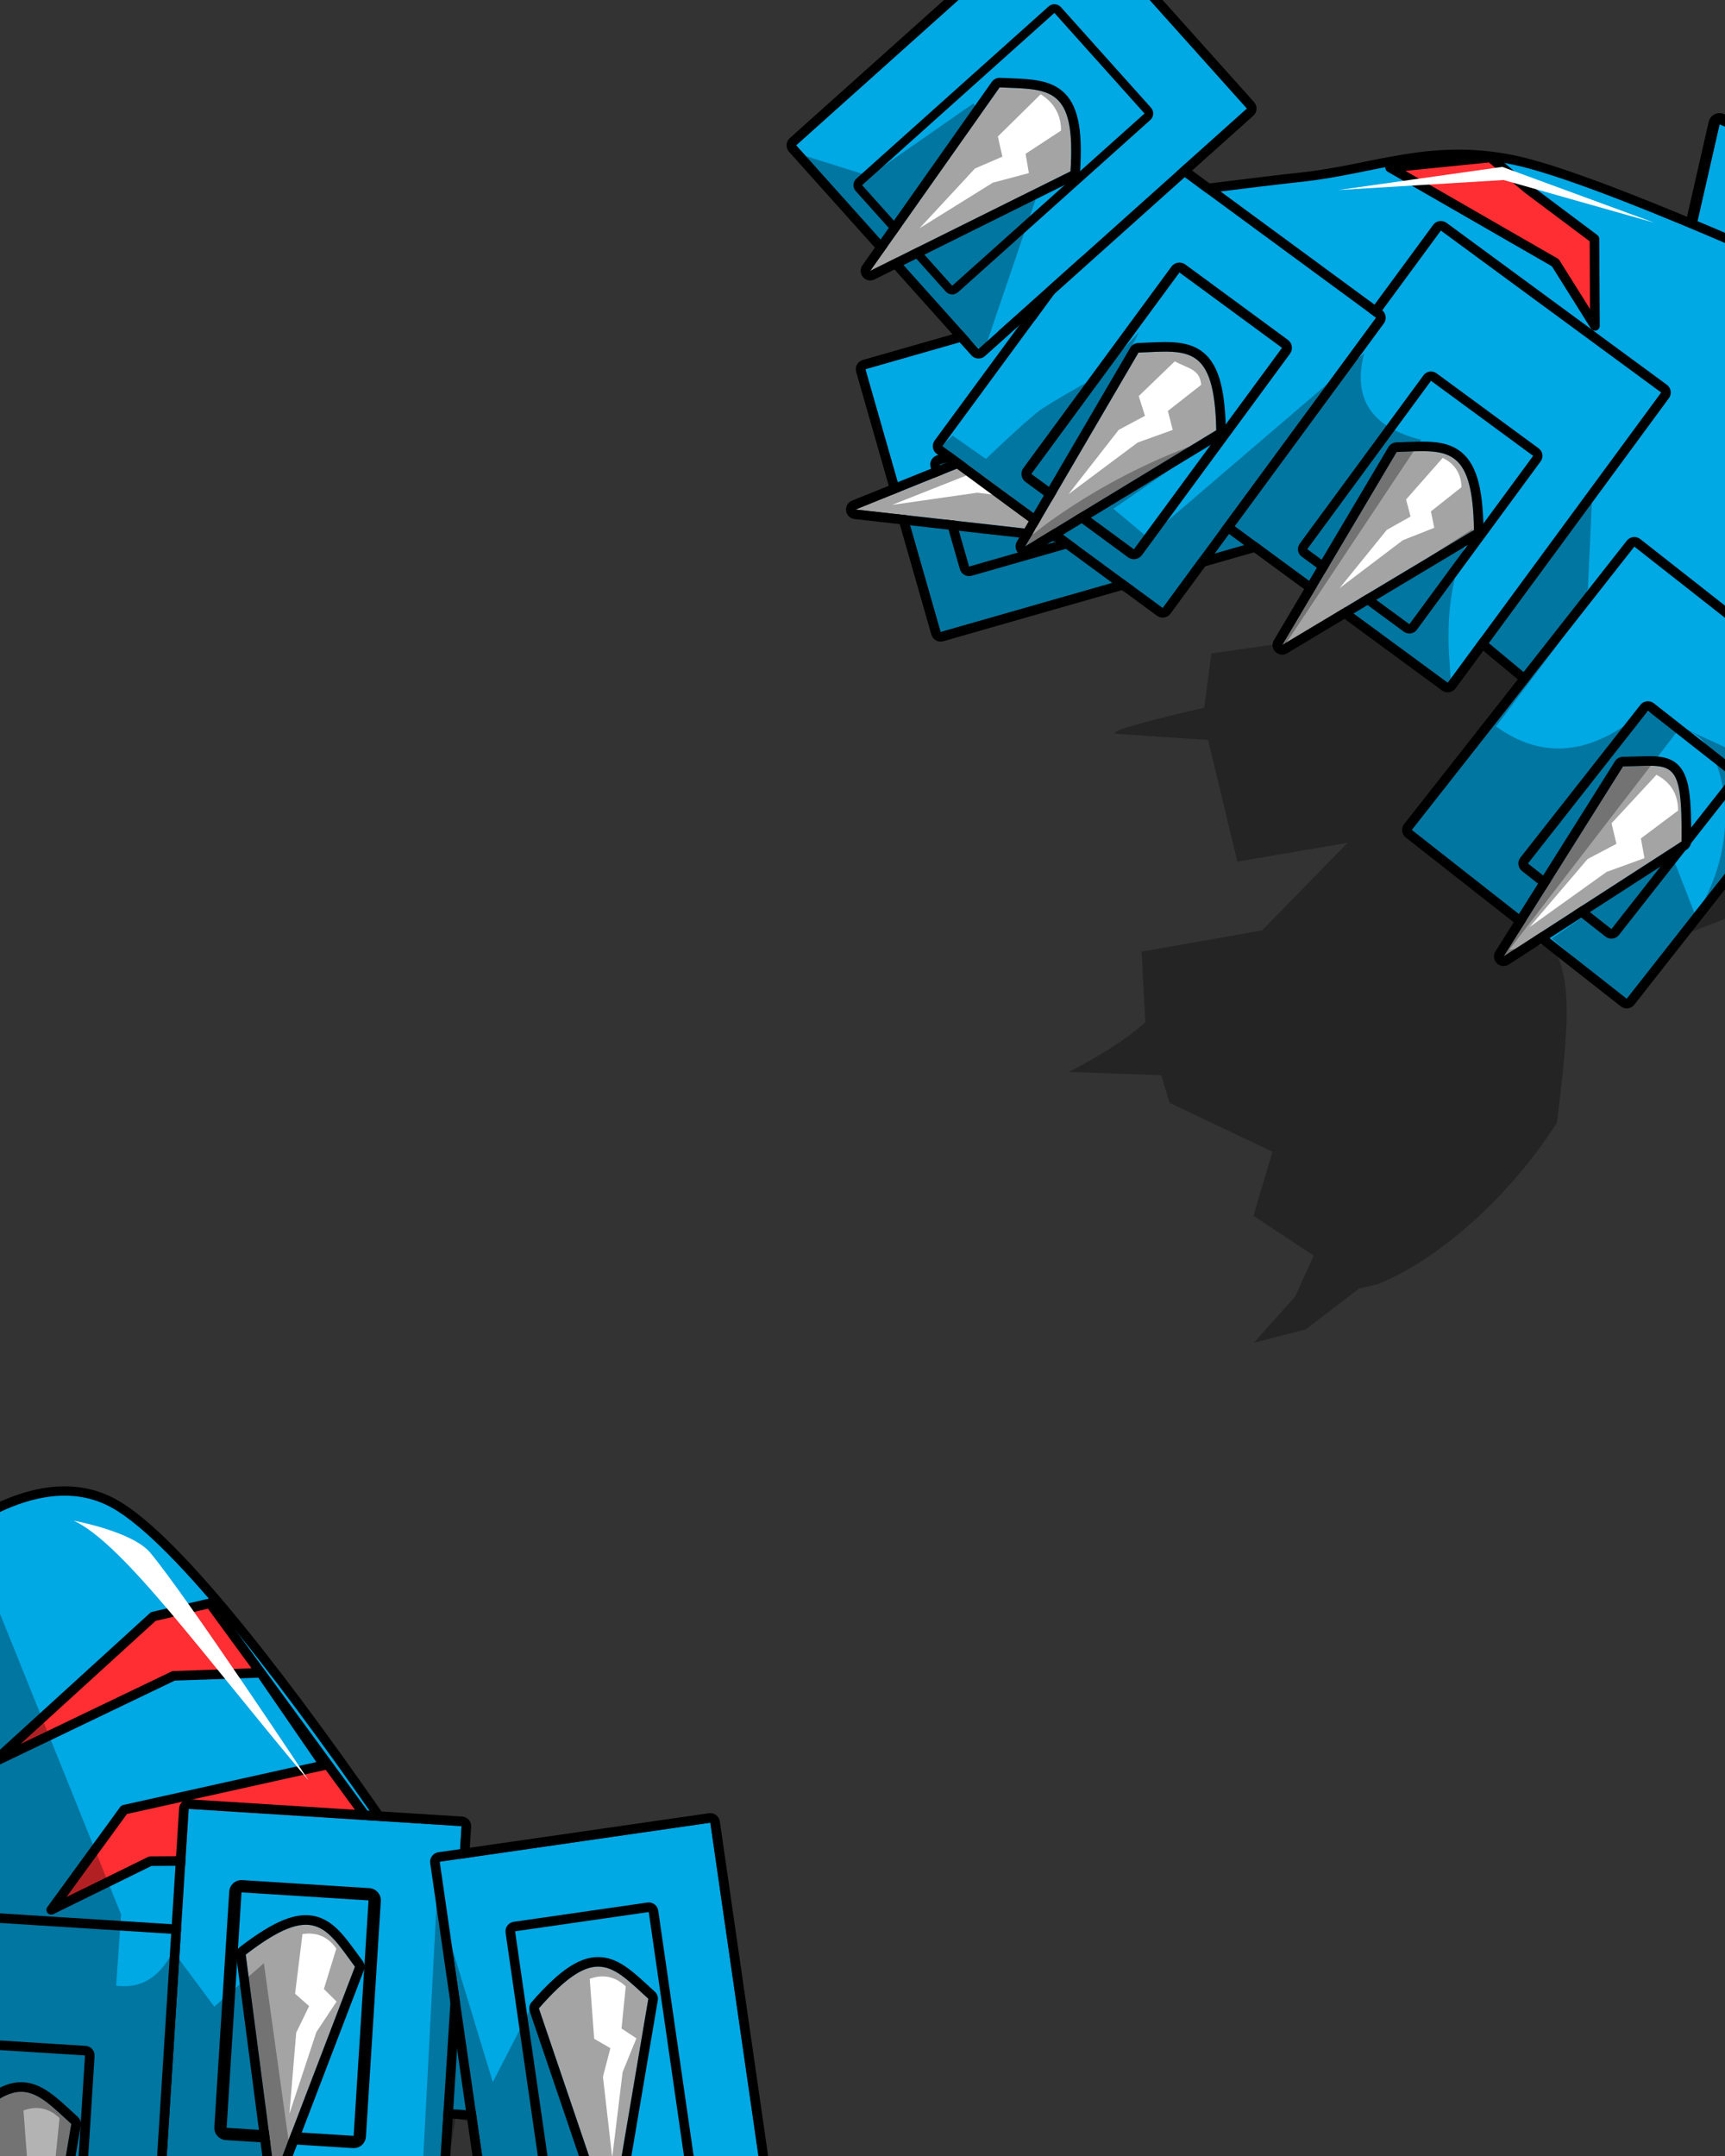 <svg width="2160" height="2700" viewBox="0 0 2160 2700" fill="none" xmlns="http://www.w3.org/2000/svg">
<rect x="0" y="0" width="2160" height="2700" fill="#333333" stroke="none"/>
<g clip-path="url(#clip0_593_3740)">
<path fill-rule="evenodd" clip-rule="evenodd" d="M-352.612 1833.46L-578.101 2141.41L-235.152 2591.3L84.177 1966.71L-352.612 1833.46Z" fill="#00A8E4"/>
<path fill-rule="evenodd" clip-rule="evenodd" d="M-344.899 1808.18L91.89 1941.43C99.369 1943.72 105.457 1949.2 108.511 1956.39C111.565 1963.59 111.27 1971.78 107.711 1978.74L-211.619 2603.34C-215.752 2611.42 -223.748 2616.82 -232.791 2617.63C-241.836 2618.44 -250.664 2614.55 -256.17 2607.33L-599.119 2157.44C-606.219 2148.12 -606.344 2135.24 -599.425 2125.8L-373.935 1817.84C-367.293 1808.77 -355.648 1804.9 -344.899 1808.18ZM-352.612 1833.46L-578.101 2141.41L-235.152 2591.3L84.177 1966.71L-352.612 1833.46Z" fill="black"/>
<path fill-rule="evenodd" clip-rule="evenodd" d="M142.604 1882.88C-20.524 1792.97 -252.922 2119.15 -252.922 2119.15L-332.762 2583.65L725.851 2658.6C725.851 2658.6 305.735 1972.78 142.604 1882.88Z" fill="#00A8E4" stroke="black" stroke-width="11.696" stroke-miterlimit="1.5" stroke-linecap="square" stroke-linejoin="round"/>
<path fill-rule="evenodd" clip-rule="evenodd" d="M191.923 2024.39L-8.536 2207.14L217.352 2098.7L326.514 2094.88L406.117 2210.62L155.44 2266.33L64.141 2391.75L188.253 2330.77L497.447 2328.8L262.917 2007.84L191.923 2024.39Z" fill="#FF2E33" stroke="black" stroke-width="12" stroke-miterlimit="1.5" stroke-linecap="square" stroke-linejoin="round"/>
<path fill-rule="evenodd" clip-rule="evenodd" d="M92.258 1904.33C154.267 1933.06 252.819 2070.99 386.694 2230.11C386.694 2230.11 233.683 1998.97 188.041 1944.39C165.841 1917.84 92.258 1904.33 92.258 1904.33Z" fill="white"/>
<path d="M217.753 2421.92L-123.933 2400.31L-152.414 2850.65L189.272 2872.26L217.753 2421.92Z" fill="#00A8E4"/>
<path fill-rule="evenodd" clip-rule="evenodd" d="M229.729 2422.68L201.247 2873.02C200.83 2879.63 195.128 2884.66 188.514 2884.24L-153.172 2862.63C-159.786 2862.21 -164.809 2856.5 -164.391 2849.89L-135.909 2399.55C-135.491 2392.95 -129.789 2387.92 -123.175 2388.34L218.511 2409.95C225.125 2410.36 230.147 2416.07 229.729 2422.68ZM217.753 2421.92L-123.933 2400.31L-152.415 2850.65L189.271 2872.26L217.753 2421.92Z" fill="black"/>
<path d="M106.449 2574.09L-51.959 2564.07L-69.286 2838.02L89.122 2848.04L106.449 2574.09Z" fill="#00A8E4"/>
<path fill-rule="evenodd" clip-rule="evenodd" d="M118.425 2574.84L101.098 2848.8C100.68 2855.42 94.978 2860.44 88.364 2860.02L-70.043 2850C-76.657 2849.58 -81.68 2843.88 -81.262 2837.27L-63.935 2563.31C-63.517 2556.7 -57.816 2551.68 -51.202 2552.09L107.206 2562.11C113.82 2562.53 118.843 2568.23 118.425 2574.84ZM106.449 2574.08L-51.959 2564.07L-69.286 2838.03L89.122 2848.05L106.449 2574.08Z" fill="black"/>
<path fill-rule="evenodd" clip-rule="evenodd" d="M89.278 2659.82C43.609 2618.2 22.919 2590.66 -47.794 2671.87L42.297 2937.01L89.278 2659.82Z" fill="#A4A4A4"/>
<path fill-rule="evenodd" clip-rule="evenodd" d="M101.106 2661.82L54.127 2939.02C53.211 2944.43 48.732 2948.54 43.255 2948.97C37.778 2949.41 32.7 2946.08 30.936 2940.87L-59.156 2675.73C-60.533 2671.69 -59.651 2667.21 -56.842 2663.99C-38.209 2642.59 -22.786 2628.45 -9.508 2619.81C5.978 2609.74 19.187 2606.65 31.302 2607.84C41.049 2608.8 50.247 2612.6 59.492 2618.69C71.162 2626.38 83.121 2637.97 97.36 2650.94C100.378 2653.7 101.788 2657.8 101.106 2661.82ZM89.278 2659.82C43.609 2618.2 22.919 2590.66 -47.794 2671.87L42.297 2937.01L89.278 2659.82Z" fill="black"/>
<path fill-rule="evenodd" clip-rule="evenodd" d="M29.426 2642.95L35.009 2718L55.295 2729.77L45.993 2765.6L57.582 2866.8L70.617 2759.79L87.889 2717.43L69.231 2705.13L74.551 2652.44C61.431 2640.09 46.444 2636.66 29.426 2642.95Z" fill="white"/>
<path d="M577.957 2286.92L236.271 2265.31L207.79 2715.64L549.476 2737.25L577.957 2286.92Z" fill="#00A8E4"/>
<path fill-rule="evenodd" clip-rule="evenodd" d="M589.933 2287.68L561.451 2738.01C561.033 2744.62 555.332 2749.65 548.718 2749.23L207.032 2727.62C200.418 2727.21 195.395 2721.5 195.813 2714.89L224.295 2264.55C224.713 2257.94 230.415 2252.91 237.029 2253.33L578.715 2274.94C585.328 2275.36 590.351 2281.07 589.933 2287.68ZM577.957 2286.92L236.271 2265.31L207.789 2715.65L549.475 2737.26L577.957 2286.92Z" fill="black"/>
<path d="M461.482 2379.92L302.416 2369.86L283.768 2664.71L442.835 2674.77L461.482 2379.92Z" fill="#00A8E4"/>
<path fill-rule="evenodd" clip-rule="evenodd" d="M476.852 2380.9L458.204 2675.74C457.667 2684.23 450.351 2690.68 441.863 2690.14L282.796 2680.08C274.308 2679.54 267.862 2672.23 268.399 2663.74L287.046 2368.89C287.583 2360.4 294.9 2353.96 303.388 2354.5L462.454 2364.56C470.943 2365.09 477.389 2372.41 476.852 2380.9ZM461.482 2379.92L302.416 2369.86L283.768 2664.71L442.835 2674.77L461.482 2379.92Z" fill="black"/>
<path fill-rule="evenodd" clip-rule="evenodd" d="M444.453 2462.94C407.85 2413.16 392.98 2382.09 307.686 2447.83L343.926 2725.5L444.453 2462.94Z" fill="#A4A4A4"/>
<path fill-rule="evenodd" clip-rule="evenodd" d="M455.66 2467.22L355.133 2729.79C353.169 2734.92 347.97 2738.06 342.515 2737.41C337.059 2736.77 332.738 2732.5 332.027 2727.05L295.787 2449.38C295.234 2445.14 296.976 2440.93 300.361 2438.32C322.837 2421 340.74 2410.16 355.456 2404.3C372.615 2397.48 386.176 2397.03 397.824 2400.59C407.191 2403.44 415.46 2408.97 423.331 2416.76C433.262 2426.59 442.71 2440.31 454.121 2455.82C456.54 2459.12 457.12 2463.41 455.66 2467.22ZM444.453 2462.94C407.85 2413.16 392.98 2382.09 307.686 2447.82L343.926 2725.5L444.453 2462.94Z" fill="black"/>
<path fill-rule="evenodd" clip-rule="evenodd" d="M378.748 2422.09L369.478 2496.77L387.054 2512.3L370.894 2545.61L362.373 2647.11L396.18 2544.75L421.438 2506.61L405.56 2490.88L421.129 2440.26C410.693 2425.57 396.67 2419.27 378.748 2422.09Z" fill="white"/>
<path d="M889.462 2282.61L550.603 2331.51L615.048 2778.12L953.907 2729.22L889.462 2282.61Z" fill="#00A8E4"/>
<path fill-rule="evenodd" clip-rule="evenodd" d="M901.339 2280.9L965.785 2727.51C966.73 2734.06 962.181 2740.15 955.622 2741.1L616.763 2790C610.204 2790.94 604.117 2786.39 603.172 2779.83L538.726 2333.22C537.78 2326.67 542.33 2320.58 548.889 2319.63L887.748 2270.73C894.307 2269.79 900.393 2274.34 901.339 2280.9ZM889.462 2282.61L550.603 2331.51L615.049 2778.12L953.908 2729.22L889.462 2282.61Z" fill="black"/>
<path d="M812.357 2394.46L644.965 2418.61L698.006 2786.2L865.399 2762.04L812.357 2394.46Z" fill="#00A8E4"/>
<path fill-rule="evenodd" clip-rule="evenodd" d="M824.234 2392.74L877.277 2760.33C878.223 2766.89 873.673 2772.98 867.113 2773.92L699.721 2798.08C693.161 2799.02 687.076 2794.47 686.13 2787.91L633.088 2420.33C632.141 2413.77 636.691 2407.68 643.251 2406.74L810.643 2382.58C817.203 2381.63 823.288 2386.19 824.234 2392.74ZM812.357 2394.46L644.965 2418.61L698.007 2786.2L865.4 2762.05L812.357 2394.46Z" fill="black"/>
<path fill-rule="evenodd" clip-rule="evenodd" d="M811.825 2503.08C766.155 2461.46 745.47 2433.92 674.755 2515.13L764.845 2780.27L811.825 2503.08Z" fill="#A4A4A4"/>
<path fill-rule="evenodd" clip-rule="evenodd" d="M823.656 2505.08L776.676 2782.27C775.759 2787.69 771.279 2791.79 765.802 2792.23C760.326 2792.67 755.25 2789.33 753.483 2784.13L663.392 2518.99C662.018 2514.95 662.898 2510.47 665.704 2507.25C684.34 2485.85 699.763 2471.7 713.043 2463.07C728.526 2453.01 741.735 2449.91 753.854 2451.1C763.599 2452.06 772.795 2455.86 782.043 2461.96C793.712 2469.64 805.67 2481.23 819.907 2494.2C822.926 2496.95 824.339 2501.06 823.656 2505.08ZM811.825 2503.08C766.155 2461.46 745.47 2433.92 674.755 2515.13L764.845 2780.27L811.825 2503.08Z" fill="black"/>
<path fill-rule="evenodd" clip-rule="evenodd" d="M738.432 2478.14L744.015 2553.19L764.301 2564.96L754.999 2600.79L766.588 2701.99L779.623 2594.98L796.895 2552.62L778.237 2540.32L783.558 2487.63C770.437 2475.28 755.45 2471.85 738.432 2478.14Z" fill="white"/>
<path fill-rule="evenodd" clip-rule="evenodd" d="M665.387 2513.57L617.062 2607.49L547.046 2376.66L528.613 2728.93L557.72 2728.09L570.446 2652.84L594.036 2658.3L620.11 2814.57L738.779 2738.35L665.387 2513.57Z" fill="black" fill-opacity="0.3"/>
<path fill-rule="evenodd" clip-rule="evenodd" d="M-6.704 2004.35L151.607 2397.56L145.446 2486.76C173.846 2490.33 198.493 2479.36 216.704 2443.5L268.317 2512.96L330.406 2458.56L365.699 2712.06L-24.703 2715.92L-6.704 2004.35Z" fill="black" fill-opacity="0.3"/>
<path d="M1517.43 338.209L1611.61 667.367L1177.79 791.505L1083.6 462.347L1517.43 338.209Z" fill="#00A8E4"/>
<path fill-rule="evenodd" clip-rule="evenodd" d="M1528.96 334.909L1623.15 664.067C1624.97 670.438 1621.28 677.084 1614.91 678.905L1181.09 803.044C1174.72 804.865 1168.07 801.179 1166.25 794.808L1072.06 465.65C1070.24 459.279 1073.93 452.633 1080.3 450.812L1514.12 326.673C1520.49 324.852 1527.14 328.537 1528.96 334.909ZM1517.43 338.21L1083.6 462.349L1177.79 791.507L1611.61 667.368L1517.43 338.21Z" fill="black"/>
<path d="M1410.69 514.788L1447.26 642.594L1213.47 709.491L1176.9 581.685L1410.69 514.788Z" fill="#00A8E4"/>
<path fill-rule="evenodd" clip-rule="evenodd" d="M1422.22 511.487L1458.79 639.293C1460.62 645.665 1456.93 652.308 1450.56 654.13L1216.77 721.028C1210.4 722.85 1203.76 719.165 1201.93 712.793L1165.36 584.987C1163.54 578.616 1167.23 571.971 1173.6 570.149L1407.39 503.251C1413.75 501.429 1420.4 505.116 1422.22 511.487ZM1410.69 514.788L1176.9 581.686L1213.47 709.491L1447.26 642.593L1410.69 514.788Z" fill="black"/>
<path fill-rule="evenodd" clip-rule="evenodd" d="M1332.08 532.895C1382.5 568.607 1413.83 582.922 1349.62 669.374L1071.35 638.073L1332.08 532.895Z" fill="#A4A4A4"/>
<path fill-rule="evenodd" clip-rule="evenodd" d="M1339.01 523.103C1354.74 534.238 1368.62 543.437 1378.62 553.193C1386.55 560.925 1392.23 569.097 1395.25 578.408C1399.01 589.993 1398.8 603.559 1392.29 620.835C1386.69 635.653 1376.18 653.748 1359.26 676.527C1356.71 679.96 1352.53 681.774 1348.28 681.298L1070.01 649.998C1064.54 649.383 1060.2 645.141 1059.45 639.697C1058.71 634.253 1061.77 629 1066.86 626.943L1327.59 521.765C1331.38 520.238 1335.68 520.744 1339.01 523.103ZM1332.08 532.896L1071.35 638.074L1349.62 669.374C1413.83 582.923 1382.5 568.608 1332.08 532.896Z" fill="black"/>
<path fill-rule="evenodd" clip-rule="evenodd" d="M1325.89 546.794L1254.89 571.729L1248.81 594.384L1211.79 594.74L1117.11 632.28L1223.82 616.997L1269.21 622.636L1276.23 601.425L1328.49 592.826C1337 576.941 1336.4 561.587 1325.89 546.794Z" fill="white"/>
<path fill-rule="evenodd" clip-rule="evenodd" d="M2573.68 333.865L2548.89 714.737L1997.13 839.543L2153.23 155.647L2573.68 333.865Z" fill="#00A8E4"/>
<path fill-rule="evenodd" clip-rule="evenodd" d="M2587.65 334.771L2562.86 715.653C2562.45 721.842 2558.03 727.026 2551.98 728.393L2000.22 853.199C1995.53 854.258 1990.62 852.837 1987.22 849.43C1983.82 846.032 1982.41 841.119 1983.48 836.426L2139.58 152.53C2140.5 148.491 2143.17 145.063 2146.85 143.179C2150.54 141.297 2154.88 141.136 2158.69 142.754L2579.14 320.973C2584.62 323.298 2588.04 328.832 2587.65 334.771ZM2573.68 333.865L2153.23 155.647L1997.13 839.543L2548.89 714.737L2573.68 333.865Z" fill="black"/>
<path fill-rule="evenodd" clip-rule="evenodd" d="M2300.11 360.089L2248.1 1031.29L2167.31 1065.28L1217.07 274.239C1217.07 274.239 1517.88 234.005 1630.87 221.68C1721.42 211.795 1790.72 178.938 1895.03 200.276C2001.67 222.08 2300.11 360.089 2300.11 360.089Z" fill="#00A8E4" stroke="black" stroke-width="11.696" stroke-miterlimit="1.5" stroke-linecap="square" stroke-linejoin="round"/>
<path fill-rule="evenodd" clip-rule="evenodd" d="M1740.64 209.9L1947.5 329.01L1997.15 408.128L1996.5 299.135L1912.46 236.163L1866.38 197.219L1740.64 209.9Z" fill="#FF2E33" stroke="black" stroke-width="12" stroke-miterlimit="1.5" stroke-linecap="square" stroke-linejoin="round"/>
<path fill-rule="evenodd" clip-rule="evenodd" d="M2071.43 278.912L1881.2 209L1675.78 237.997L1882.72 225.445L2071.43 278.912Z" fill="white"/>
<path d="M2046.47 684.529L2315.7 896.029L2036.94 1250.87L1767.71 1039.36L2046.47 684.529Z" fill="#00A8E4"/>
<path fill-rule="evenodd" clip-rule="evenodd" d="M2053.88 675.092L2323.11 886.593C2328.32 890.687 2329.22 898.237 2325.13 903.442L2046.38 1258.28C2042.29 1263.49 2034.74 1264.4 2029.53 1260.31L1760.3 1048.81C1755.09 1044.71 1754.18 1037.16 1758.27 1031.96L2037.03 677.116C2041.12 671.91 2048.67 670.998 2053.88 675.092ZM2046.47 684.529L1767.71 1039.37L2036.94 1250.87L2315.7 896.029L2046.47 684.529Z" fill="black"/>
<path d="M2063.47 890.158L2168.01 972.279L2017.79 1163.5L1913.25 1081.38L2063.47 890.158Z" fill="#00A8E4"/>
<path fill-rule="evenodd" clip-rule="evenodd" d="M2070.88 880.725L2175.42 962.847C2180.63 966.941 2181.53 974.485 2177.44 979.693L2027.22 1170.92C2023.13 1176.12 2015.58 1177.03 2010.37 1172.94L1905.84 1090.82C1900.62 1086.72 1899.72 1079.18 1903.81 1073.97L2054.03 882.745C2058.13 877.537 2065.67 876.631 2070.88 880.725ZM2063.47 890.158L1913.25 1081.38L2017.79 1163.5L2168.01 972.28L2063.47 890.158Z" fill="black"/>
<path fill-rule="evenodd" clip-rule="evenodd" d="M2032.36 959.762C2094.14 959.147 2106.89 946.227 2105.53 1053.9L1882.74 1197.79L2032.36 959.762Z" fill="#A4A4A4"/>
<path fill-rule="evenodd" clip-rule="evenodd" d="M2032.24 947.763C2051.4 947.569 2065.99 946.317 2077 947.546C2087.06 948.667 2094.78 951.749 2100.87 957.505C2106.55 962.879 2111.02 970.909 2113.73 983.425C2116.93 998.172 2117.96 1020.47 2117.53 1054.05C2117.48 1058.07 2115.42 1061.8 2112.04 1063.98L1889.25 1207.87C1884.52 1210.93 1878.31 1210.29 1874.31 1206.33C1870.3 1202.38 1869.58 1196.17 1872.58 1191.41L2022.19 953.376C2024.37 949.916 2028.15 947.804 2032.24 947.763ZM2032.36 959.761L1882.74 1197.79L2105.53 1053.9C2106.89 946.226 2094.14 959.146 2032.36 959.761Z" fill="black"/>
<path fill-rule="evenodd" clip-rule="evenodd" d="M2074.16 970.327L2017.91 1031.05L2024.06 1056.75L1987.97 1075.77L1915.25 1161.04L2011.66 1091.95L2059.16 1074.69L2054.69 1049.95L2101.32 1015.02C2101.16 994.858 2092.36 979.808 2074.16 970.327Z" fill="white"/>
<path d="M1804.22 288.754L2080.09 491.525L1812.84 855.105L1536.98 652.334L1804.22 288.754Z" fill="#00A8E4"/>
<path fill-rule="evenodd" clip-rule="evenodd" d="M1811.33 279.084L2087.19 481.856C2092.53 485.781 2093.68 493.298 2089.76 498.632L1822.5 862.216C1818.58 867.55 1811.07 868.703 1805.73 864.778L1529.87 662.007C1524.53 658.082 1523.38 650.565 1527.3 645.231L1794.56 281.646C1798.48 276.312 1805.99 275.159 1811.33 279.084ZM1804.22 288.753L1536.97 652.338L1812.84 855.109L2080.09 491.525L1804.22 288.753Z" fill="black"/>
<path d="M1791.88 476.877L1919.77 570.883L1764.79 781.728L1636.9 687.722L1791.88 476.877Z" fill="#00A8E4"/>
<path fill-rule="evenodd" clip-rule="evenodd" d="M1798.78 467.493L1926.67 561.499C1931.85 565.309 1932.97 572.599 1929.16 577.781L1774.18 788.63C1770.37 793.811 1763.08 794.923 1757.89 791.113L1630 697.107C1624.82 693.297 1623.7 686.008 1627.51 680.826L1782.5 469.977C1786.3 464.795 1793.59 463.683 1798.78 467.493ZM1791.88 476.876L1636.9 687.724L1764.79 781.731L1919.77 570.882L1791.88 476.876Z" fill="black"/>
<path fill-rule="evenodd" clip-rule="evenodd" d="M1748.87 566.027C1810.62 563.815 1844.21 556.185 1845.63 663.86L1605.46 807.846L1748.87 566.027Z" fill="#A4A4A4"/>
<path fill-rule="evenodd" clip-rule="evenodd" d="M1748.45 554.03C1767.7 553.343 1784.31 552.237 1798.18 553.92C1809.18 555.251 1818.65 558.298 1826.71 563.865C1836.72 570.794 1844.79 581.696 1850.09 599.391C1854.64 614.564 1857.26 635.324 1857.63 663.697C1857.69 667.972 1855.47 671.957 1851.8 674.15L1611.63 818.136C1606.92 820.968 1600.89 820.227 1597 816.35C1593.1 812.477 1592.34 806.45 1595.14 801.729L1738.55 559.905C1740.64 556.395 1744.36 554.182 1748.45 554.03ZM1748.87 566.026L1605.46 807.845L1845.63 663.859C1844.21 556.184 1810.62 563.814 1748.87 566.026Z" fill="black"/>
<path fill-rule="evenodd" clip-rule="evenodd" d="M1806.5 573.449L1760.66 625.527L1766.29 646.84L1736.5 663.598L1677.36 736.571L1756.59 676.536L1795.95 660.975L1791.75 640.423L1830.04 610.119C1829.52 593.285 1821.89 580.927 1806.5 573.449Z" fill="white"/>
<path d="M1447.29 195.125L1723.15 397.896L1455.9 761.476L1180.04 558.705L1447.29 195.125Z" fill="#00A8E4"/>
<path fill-rule="evenodd" clip-rule="evenodd" d="M1454.39 185.455L1730.26 388.227C1735.59 392.152 1736.74 399.669 1732.82 405.003L1465.57 768.587C1461.64 773.922 1454.13 775.074 1448.79 771.149L1172.93 568.378C1167.59 564.453 1166.44 556.936 1170.37 551.602L1437.62 188.017C1441.54 182.683 1449.05 181.53 1454.39 185.455ZM1447.29 195.124L1180.03 558.709L1455.9 761.48L1723.15 397.896L1447.29 195.124Z" fill="black"/>
<path d="M1476.88 341.212L1605.31 435.609L1419.86 687.909L1291.43 593.512L1476.88 341.212Z" fill="#00A8E4"/>
<path fill-rule="evenodd" clip-rule="evenodd" d="M1484.23 331.221L1612.65 425.618C1618.17 429.675 1619.36 437.438 1615.3 442.957L1429.85 695.259C1425.79 700.778 1418.03 701.962 1412.51 697.904L1284.09 603.507C1278.56 599.449 1277.38 591.686 1281.43 586.168L1466.89 333.865C1470.94 328.346 1478.71 327.163 1484.23 331.221ZM1476.88 341.212L1291.43 593.515L1419.85 687.912L1605.31 435.609L1476.88 341.212Z" fill="black"/>
<path fill-rule="evenodd" clip-rule="evenodd" d="M1425.6 441.577C1487.34 438.985 1520.88 431.145 1522.97 538.811L1283.69 684.275L1425.6 441.577Z" fill="#A4A4A4"/>
<path fill-rule="evenodd" clip-rule="evenodd" d="M1425.1 429.584C1444.35 428.777 1460.96 427.568 1474.84 429.164C1485.84 430.43 1495.33 433.417 1503.42 438.939C1513.48 445.803 1521.61 456.661 1527.03 474.314C1531.67 489.459 1534.41 510.205 1534.97 538.576C1535.05 542.849 1532.85 546.846 1529.2 549.063L1289.92 694.528C1285.22 697.386 1279.19 696.685 1275.27 692.832C1271.35 688.983 1270.55 682.96 1273.32 678.22L1415.25 435.517C1417.31 431.994 1421.02 429.76 1425.1 429.584ZM1425.6 441.577L1283.69 684.275L1522.97 538.81C1520.88 431.145 1487.34 438.984 1425.6 441.577Z" fill="black"/>
<path fill-rule="evenodd" clip-rule="evenodd" d="M1426.29 415.865L1374.49 471.145C1374.49 471.145 1314.47 504.436 1301.11 514.595C1282.18 528.996 1234.52 574.776 1234.52 574.776L1192.83 545.573L1174.49 563.027L1248.07 610.249L1299.12 647.759C1322.43 626.921 1309.79 584.421 1335.41 593.813L1426.29 415.865Z" fill="black" fill-opacity="0.3"/>
<path fill-rule="evenodd" clip-rule="evenodd" d="M1470.96 452.56L1425.9 496.049L1433.71 520.711L1400.79 538.366L1338.01 618.829L1424.57 554.183L1468.49 538.381L1462.36 514.662L1504.1 481.945C1502.42 462.665 1489.01 461.892 1470.96 452.56Z" fill="white"/>
<path d="M1332.99 -119.081L1561.42 135.938L1225.31 437.007L996.877 181.989L1332.99 -119.081Z" fill="#00A8E4"/>
<path fill-rule="evenodd" clip-rule="evenodd" d="M1341.92 -127.088L1570.36 127.931C1574.78 132.867 1574.36 140.459 1569.43 144.876L1233.31 445.95C1228.38 450.366 1220.79 449.954 1216.37 445.018L987.934 189.999C983.512 185.063 983.935 177.471 988.866 173.054L1324.98 -128.02C1329.91 -132.437 1337.5 -132.024 1341.92 -127.088ZM1332.99 -119.081L996.872 181.992L1225.31 437.011L1561.42 135.937L1332.99 -119.081Z" fill="black"/>
<path d="M1320.31 16.176L1433.15 142.152L1192.36 357.846L1079.51 231.87L1320.31 16.176Z" fill="#00A8E4"/>
<path fill-rule="evenodd" clip-rule="evenodd" d="M1328.41 8.921L1441.25 134.897C1445.26 139.372 1444.88 146.25 1440.41 150.256L1199.61 365.953C1195.14 369.958 1188.26 369.581 1184.25 365.106L1071.41 239.129C1067.4 234.654 1067.78 227.776 1072.25 223.77L1313.05 8.074C1317.52 4.068 1324.4 4.446 1328.41 8.921ZM1320.31 16.177L1079.51 231.873L1192.35 357.849L1433.15 142.153L1320.31 16.177Z" fill="black"/>
<path fill-rule="evenodd" clip-rule="evenodd" d="M1218.94 129.533L1088.4 220.458L986.818 188.532L1108.75 317.493L1231.34 441.838L1298.13 245.832L1218.94 129.533Z" fill="black" fill-opacity="0.3"/>
<path fill-rule="evenodd" clip-rule="evenodd" d="M1251.7 109.457C1313.43 112.122 1347.52 107.161 1340.45 214.614L1089.67 339.212L1251.7 109.457Z" fill="#A4A4A4"/>
<path fill-rule="evenodd" clip-rule="evenodd" d="M1252.23 97.465C1271.47 98.297 1288.12 98.504 1301.82 101.274C1312.67 103.471 1321.87 107.253 1329.47 113.438C1338.9 121.137 1346.09 132.643 1349.98 150.697C1353.32 166.177 1354.29 187.085 1352.43 215.401C1352.14 219.665 1349.61 223.461 1345.79 225.361L1095.01 349.958C1090.09 352.402 1084.14 351.196 1080.56 347.023C1076.99 342.851 1076.7 336.787 1079.87 332.294L1241.9 102.539C1244.25 99.203 1248.15 97.288 1252.23 97.465ZM1251.7 109.457L1089.67 339.212L1340.45 214.614C1347.52 107.161 1313.43 112.122 1251.7 109.457Z" fill="black"/>
<path fill-rule="evenodd" clip-rule="evenodd" d="M1303.13 118.075L1249.49 170.945L1255.17 196.181L1220.87 210.974L1151.49 285.81L1243.22 228.756L1288.33 216.745L1284.24 192.59L1328.61 163.54C1328.57 144.187 1320.33 128.91 1303.13 118.075Z" fill="white"/>
<path fill-rule="evenodd" clip-rule="evenodd" d="M2122.94 1146.41L2093.55 1071.01L1943.03 1175.37L2037.71 1256.39L2109.47 1170.29L2208.05 1132.02L2193.71 951.261L2059.61 889.458C1992.3 947.286 1930.46 951.216 1873.23 909.663L1952.72 804.308L1988.34 737.604L1993.7 618.868L1816.74 853.617C1814.87 818.671 1803.12 741.782 1844.64 662.15L1602.67 817.075L1779.57 550.849C1718.42 535.456 1693.05 500.259 1708.15 442.662L1660.72 482.004L1437.39 673.359L1394.11 637.112L1525.01 546.858C1385.55 591.328 1293.95 668.834 1293.95 668.834L1134.98 656.319L1176.05 793.049L1400.69 737.947L1458.99 767.229L1515.54 696.217L1571.57 686.823L1639.5 736.385L1599.12 806.544L1516.86 818.364L1507.81 886.332C1507.81 886.332 1370.79 917.237 1399.9 919.121C1429.01 921.005 1512.71 926.682 1512.71 926.682L1549.43 1079.03L1687.5 1055.39L1580.27 1165.2L1429.49 1191.77L1434.16 1280.24C1410 1301.84 1376.99 1322.45 1338.39 1342.43L1454.11 1346.5L1464.52 1381.08L1593.32 1442.35L1569.49 1522.57L1644.91 1572.38L1621.83 1623.68L1569.97 1681.56L1634.92 1664.92L1702.03 1613.53L1724.57 1608.39C1789.46 1583.16 1882.43 1510.76 1949.52 1406.02C1962.51 1298.54 1971.99 1220.34 1940.82 1182.01L1889.76 1189.4L2100.76 915.125C2149.47 903.936 2194.95 1035.41 2122.94 1146.41Z" fill="black" fill-opacity="0.3"/>
</g>
<defs>
<clipPath id="clip0_593_3740">
<rect width="2160" height="2700" fill="white"/>
</clipPath>
</defs>
</svg>
